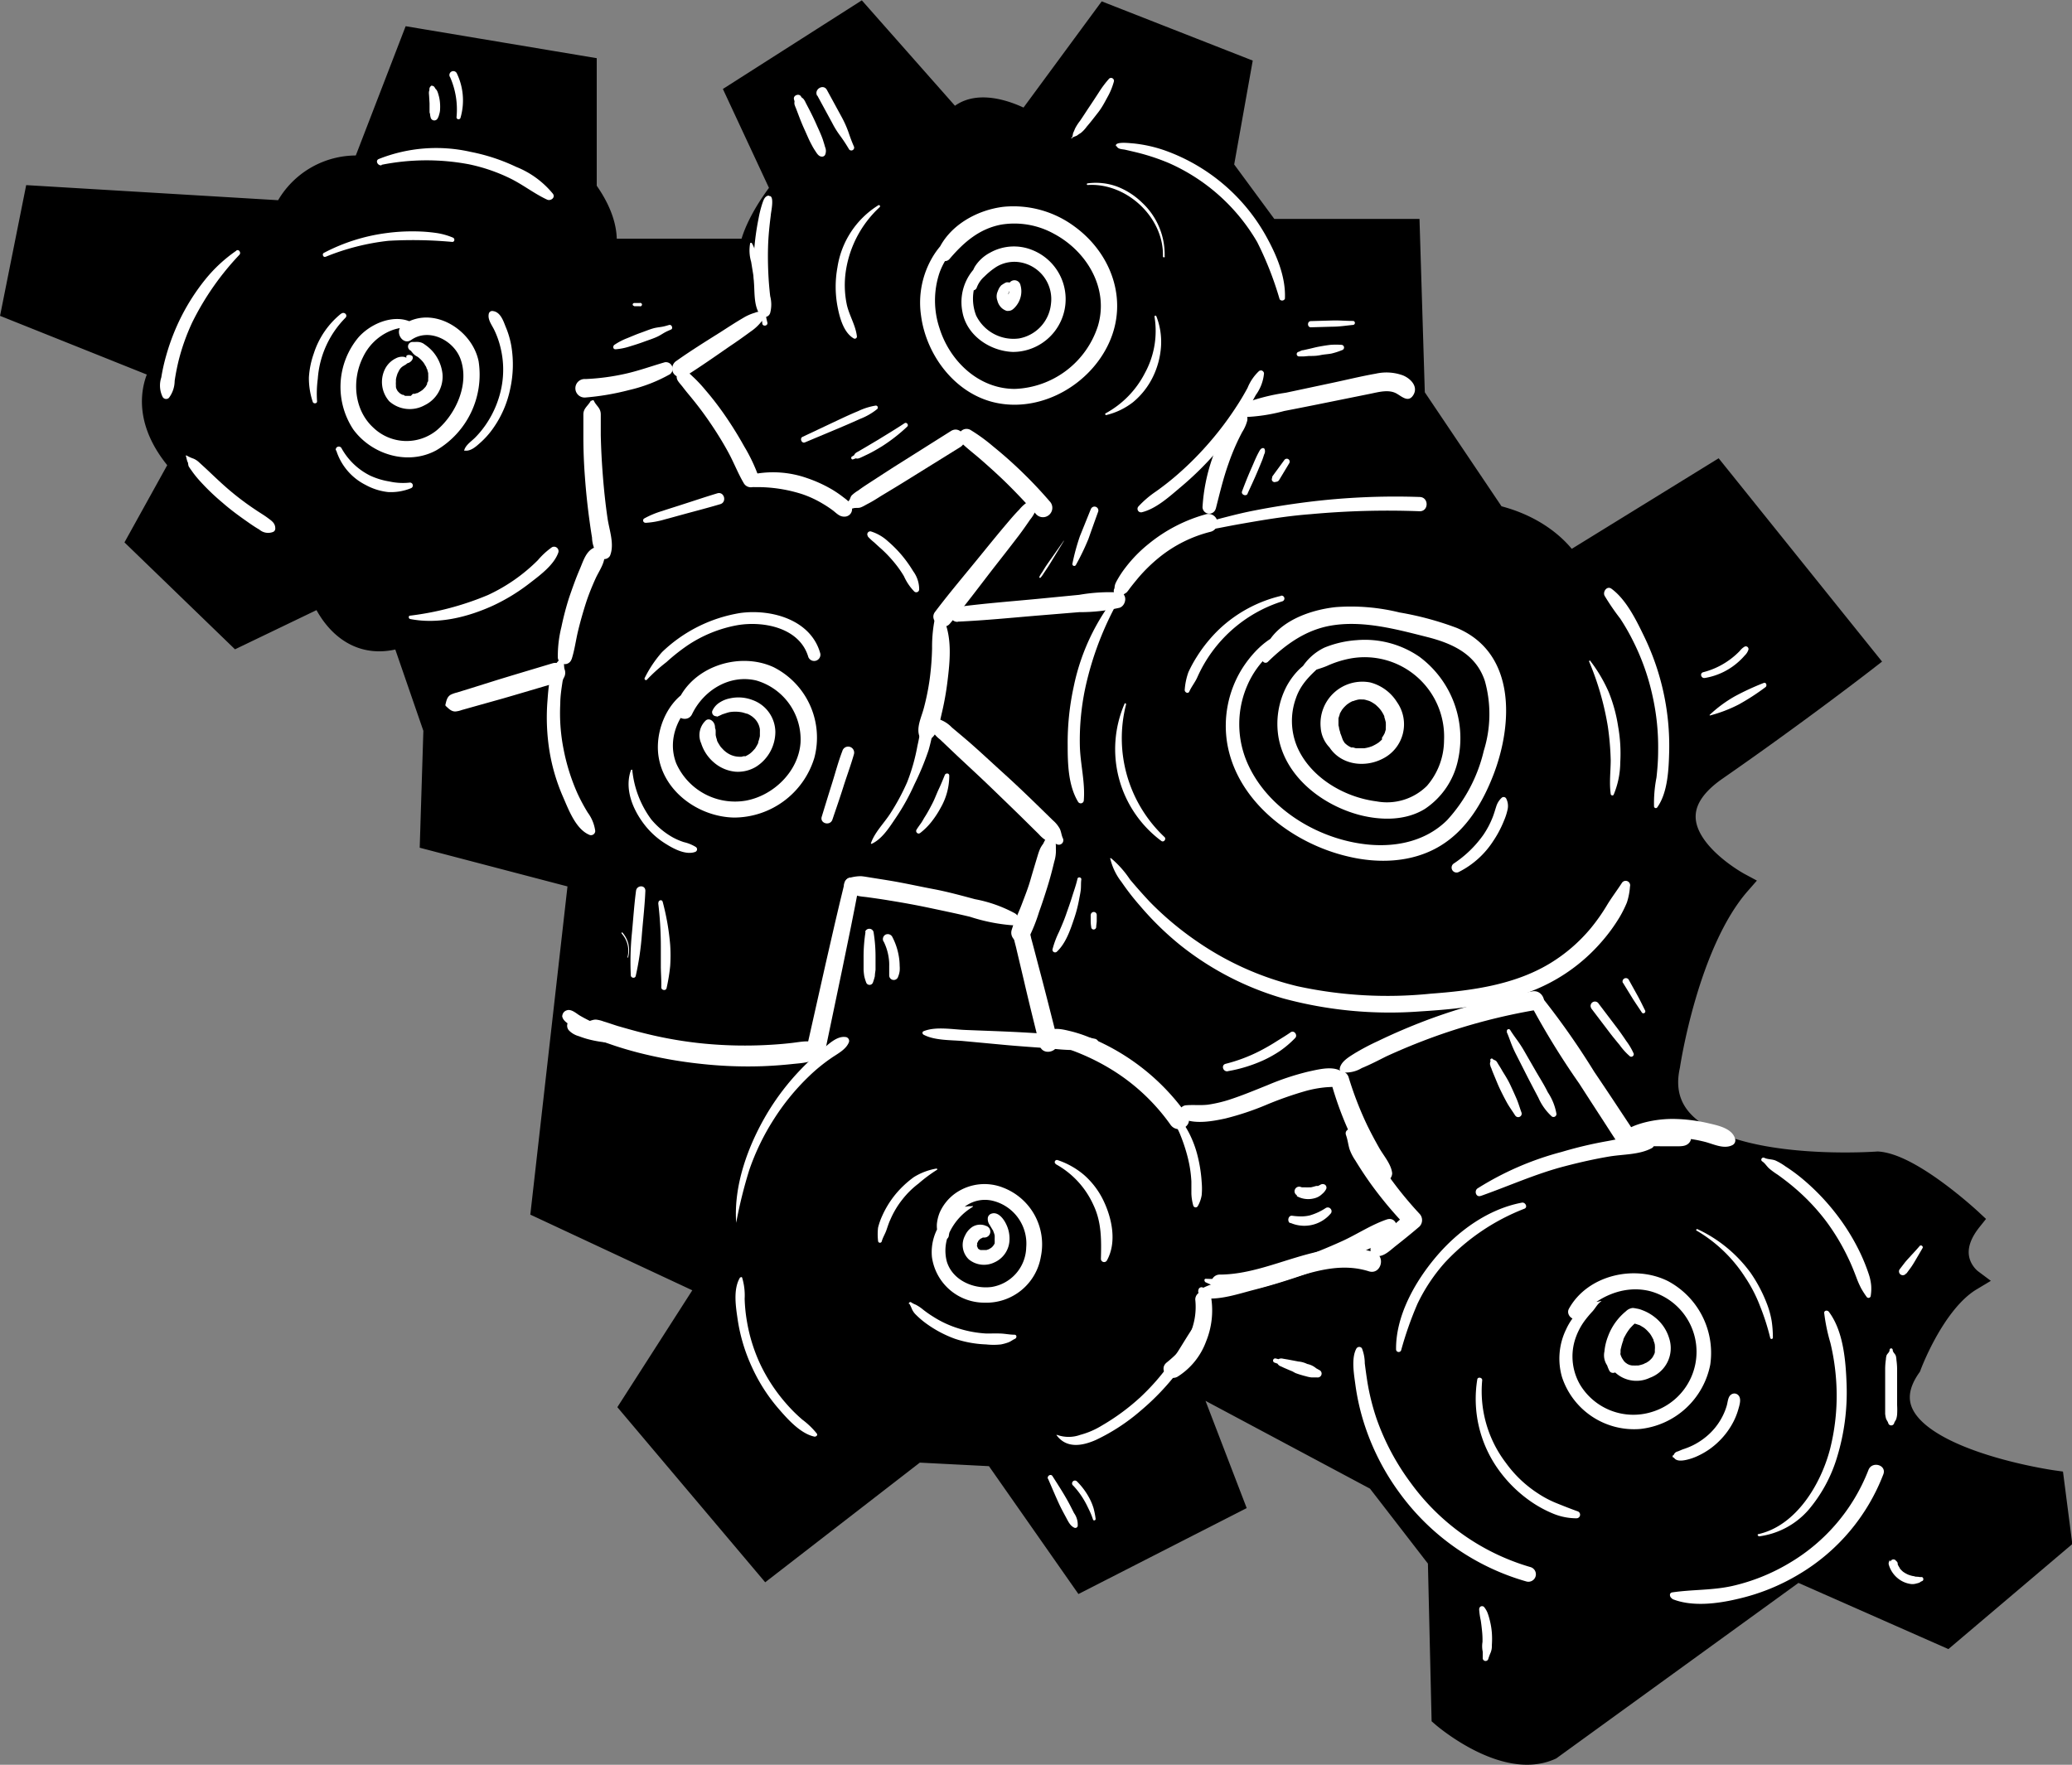 <svg xmlns="http://www.w3.org/2000/svg" viewBox="0 0 277.36 236.28"><rect x="0" y="0" width="277.36" height="236.28" fill="#808080" stroke="none"/><defs><style>.cls-1{stroke:#000;stroke-miterlimit:10;stroke-width:3px;}.cls-2{fill:#fff;}</style></defs><g id="Camada_2" data-name="Camada 2"><g id="Camada_1-2" data-name="Camada 1"><path class="cls-1" d="M84.5,188.28l18.15,21.5,20-15.48,10.54.54,11.65,16.65L165,201.19l-6.47-16.85,25.85,13.8,8.25,10.68.49,20.94s8.25,7.16,14.44,4.37l33-23.92,20,8.83,15.25-12.93-1-7.76s-27.29-3.82-19.14-15.41c0,0,3.14-8.59,8.14-11.59,0,0-4-3,0-8,0,0-7.91-7.36-12.46-7.68,0,0-31.35,2.37-27.95-13,0,0,2.41-16.34,9.41-24.34,0,0-14.18-7.61-3.09-15.31s20.09-14.69,20.09-14.69l-20.09-25L210,75.49s-2.58-4.64-9.93-6.39L189.24,53l-.68-22.19H169.82l-6.2-8.42L166,9.06,148,2,137.46,16.32s-6.69-4-9.72,0L115.09,2,98.68,12.47l6,12.88s-3.49,4.22-4.25,8.11H80.89s1.15-3.11-2.51-8.11V9.06L55.26,5.19,48.64,22.36a10.62,10.62,0,0,0-10.54,6l-33.38-2-3,15,20,8s-4,5.48,2.48,12.74L18.53,72.34,31.75,85.13l11.33-5.45S46,87.91,53.87,85.13l4.31,12.49-.46,14.73,19.88,5.21-5,44.16,22.26,10.4Z"/><path class="cls-2" d="M90.58,49.65c.16.17,0,.64,0,.85a1.06,1.06,0,0,0,.19.53c.18.27.42.52.62.78.45.6.94,1.16,1.41,1.75.91,1.12,1.76,2.29,2.56,3.49s1.52,2.38,2.19,3.62,1.25,2.73,2,4a1.09,1.09,0,0,0,2-.84,22.73,22.73,0,0,0-1.94-4.08q-1.11-2-2.42-3.92t-2.73-3.57a19.8,19.8,0,0,0-1.52-1.65c-.27-.24-.54-.53-.83-.75a1.16,1.16,0,0,0-.39-.22c-.3-.09-.82.14-1.06-.09-.06,0-.13,0-.08.08Z"/><path class="cls-2" d="M89,48.5c-1.76.51-3.49,1.14-5.28,1.54a30.17,30.17,0,0,1-5.35.71,1.24,1.24,0,1,0,0,2.47,34,34,0,0,0,5.85-1,20.43,20.43,0,0,0,5.47-2.12A.9.9,0,0,0,89,48.5Z"/><path class="cls-2" d="M79.09,53.65c-.37.7-1,1-1,1.84s0,2,0,2.94q0,2.73.21,5.46c.13,1.82.32,3.64.56,5.45.12.88.24,1.76.39,2.64a4.25,4.25,0,0,0,1,2.62.9.9,0,0,0,1.4-.18c.64-1.52-.09-3.44-.32-5-.28-1.9-.48-3.8-.63-5.71s-.24-3.65-.28-5.47c0-.91,0-1.83,0-2.74s-.61-1.14-.92-1.84a.16.16,0,0,0-.28,0Z"/><path class="cls-2" d="M101.07,65.22a19.68,19.68,0,0,1,6.28.93,14,14,0,0,1,2.75,1.27,14.54,14.54,0,0,1,1.39.92c.5.38.89.86,1.57.83a1,1,0,0,0,1-1c-.09-.82-.58-1.15-1.2-1.62a15,15,0,0,0-1.46-1A18.09,18.09,0,0,0,108,64a13.68,13.68,0,0,0-7.2-.5.88.88,0,0,0,.23,1.72Z"/><path class="cls-2" d="M114.17,68.07c.35-.13.69,0,1.06-.14s.66-.34,1-.51c.58-.3,1.13-.65,1.68-1,1.19-.72,2.38-1.43,3.56-2.17l7.07-4.39c1.35-.84.1-3-1.25-2.15l-7.17,4.52c-1.17.74-2.33,1.5-3.5,2.26-.58.38-1.17.75-1.72,1.17a4.82,4.82,0,0,0-.88.66c-.21.23-.21.55-.41.74-.41.38,0,1.21.58,1Z"/><path class="cls-2" d="M128.67,59.27c.84.81,1.77,1.51,2.64,2.27s1.74,1.54,2.59,2.34c1.7,1.6,3.28,3.3,4.83,5a1.24,1.24,0,0,0,1.22.32,1.27,1.27,0,0,0,.87-.87,1.25,1.25,0,0,0-.32-1.22,59.12,59.12,0,0,0-4.93-5.08c-.86-.79-1.74-1.54-2.65-2.28a23.25,23.25,0,0,0-3-2.18,1.06,1.06,0,0,0-1.29,1.66Z"/><path class="cls-2" d="M138.12,66.9a4.79,4.79,0,0,0-1.68,1.33c-.61.61-1.17,1.28-1.72,1.93-1.09,1.28-2.15,2.59-3.21,3.89-2.12,2.62-4.32,5.19-6.35,7.88-.88,1.16,1.09,2.69,2,1.56,2.17-2.57,4.17-5.3,6.24-7.95q1.51-1.92,3-3.87c.52-.69,1-1.38,1.5-2.11a4.85,4.85,0,0,0,1-2.06.62.62,0,0,0-.78-.6Z"/><path class="cls-2" d="M125.07,83.19a19,19,0,0,0-.3,3.62,37.71,37.71,0,0,1-.32,4.11,32.07,32.07,0,0,1-.79,3.9c-.32,1.23-1.09,2.69-.52,3.92a.9.9,0,0,0,1.21.32c1.2-.59,1.46-2.53,1.75-3.71a38.63,38.63,0,0,0,.73-4.12c.33-2.65.63-5.71-.45-8.21a.72.72,0,0,0-1.31.17Z"/><path class="cls-2" d="M124.35,96.84A4.08,4.08,0,0,0,125.83,99l2.27,2.16c1.49,1.4,3,2.78,4.46,4.19s2.86,2.76,4.27,4.14l2.24,2.21a4.23,4.23,0,0,0,1.14.93c.41.19.86.22,1.25.4a.6.6,0,0,0,.81-.81c-.18-.39-.21-.84-.4-1.25a4.05,4.05,0,0,0-.93-1.14l-2.13-2.08c-1.5-1.46-3-2.89-4.57-4.31s-3-2.77-4.54-4.11c-.75-.65-1.52-1.29-2.28-1.93a4.24,4.24,0,0,0-2.53-1.29.57.57,0,0,0-.54.71Z"/><path class="cls-2" d="M140.42,111.69a6.06,6.06,0,0,0-.77,1.27,3.73,3.73,0,0,0-.4.63,7.62,7.62,0,0,0-.33.91c-.34,1.13-.68,2.25-1,3.36s-.77,2.22-1.18,3.31-1,2.24-1.33,3.39a1.27,1.27,0,0,0,2.3,1,22.48,22.48,0,0,0,1.38-3.46c.4-1.1.76-2.21,1.11-3.33s.65-2.25.92-3.39a5,5,0,0,0,.22-1.76,7.6,7.6,0,0,0-.16-1.72.43.43,0,0,0-.71-.18Z"/><path class="cls-2" d="M135.91,122.31a18.22,18.22,0,0,0-5.4-1.92c-1.83-.49-3.68-1-5.54-1.35s-3.73-.77-5.6-1.09c-1-.17-2-.32-2.92-.47-.39-.06-.8-.14-1.2-.17a5.64,5.64,0,0,0-1.52.22,1,1,0,0,0-.24,1.83,6,6,0,0,0,1.41.6c.41.09.84.11,1.25.17,1,.14,2,.28,2.93.44,1.81.29,3.62.62,5.41,1s3.59.75,5.37,1.18a24.35,24.35,0,0,0,5.63,1.13.84.84,0,0,0,.42-1.56Z"/><path class="cls-2" d="M113.06,118.19c-1.78,7.24-3.35,14.53-5,21.79-.36,1.58,2.08,2.24,2.41.67,1.51-7.31,3.1-14.61,4.49-21.94.23-1.22-1.58-1.75-1.89-.52Z"/><path class="cls-2" d="M78.08,137.45c.33.34.43.84.8,1.16a2.94,2.94,0,0,0,.81.45c.62.28,1.26.49,1.9.71,1.27.45,2.56.83,3.87,1.17a58.58,58.58,0,0,0,8.31,1.49,57.36,57.36,0,0,0,8.29.32c1.35-.05,2.69-.15,4-.29s2.71-.15,3.79-1.17a1,1,0,0,0-.2-1.5c-1.27-.59-2.24-.32-3.59-.16s-2.53.24-3.81.3a57.22,57.22,0,0,1-8.07-.21,54.51,54.51,0,0,1-7.81-1.35c-1.24-.3-2.46-.65-3.68-1-.64-.2-1.28-.43-1.92-.62a4.06,4.06,0,0,0-1-.24c-.53,0-.84.27-1.41.29a.4.4,0,0,0-.28.67Z"/><path class="cls-2" d="M75.25,135.94c0,.7.82,1.13,1.33,1.48a14.34,14.34,0,0,0,1.36.81A17.69,17.69,0,0,0,81,139.45l.26-1.92-.29,0-.14,0-.58-.1c-.38-.08-.74-.17-1.11-.28s-.72-.23-1.08-.37l-.28-.11-.12-.05a2,2,0,0,0-.87-.18.87.87,0,0,0-.8.53.94.94,0,0,0,.18,1,2.89,2.89,0,0,0,1.31.76c.39.15.78.28,1.18.39a15.22,15.22,0,0,0,2.6.46,1,1,0,0,0,.26-1.92c-.49-.14-1-.3-1.45-.48l-.36-.14c-.1,0-.12-.05,0,0l-.18-.08-.65-.31c-.44-.22-.88-.45-1.3-.7s-1.11-.9-1.71-.68a.83.83,0,0,0-.6.78Z"/><path class="cls-2" d="M59.69,94.54c.38.34.71.72,1.26.72a3.33,3.33,0,0,0,.87-.2l1.92-.54,3.57-1c2.46-.71,4.92-1.45,7.38-2.17a1.32,1.32,0,0,0-.7-2.55c-2.46.74-4.92,1.47-7.37,2.22l-3.54,1.11-1.91.59a4.09,4.09,0,0,0-.83.29c-.5.29-.58.8-.71,1.31a.24.24,0,0,0,.06.23Z"/><path class="cls-2" d="M76.51,88.29c.41-1.24.57-2.59.88-3.86s.63-2.39,1-3.56.83-2.3,1.33-3.41,1.54-2.42,1.1-3.68a.81.81,0,0,0-1-.55c-1.34.35-1.72,1.85-2.22,3s-1,2.56-1.45,3.88a38.7,38.7,0,0,0-1,3.84A16.13,16.13,0,0,0,74.67,88a.94.94,0,0,0,1.84.25Z"/><path class="cls-2" d="M94.74,91.64c-4.55.28-7.17,5.43-6.6,9.54.68,4.84,5.43,8.19,10.12,8.28a11.26,11.26,0,0,0,10.75-8,10.56,10.56,0,0,0-5.47-12.14c-4.84-2.22-11.5.14-13.12,5.43C90,96,92,96.89,92.63,95.64c1.52-3.19,5-5.39,8.61-4.53a8.22,8.22,0,0,1,5.92,8.32c-.27,3.86-3.64,7.11-7.35,7.77a8.61,8.61,0,0,1-9.29-5c-1.5-3.89,1-8,4.46-9.68a.47.47,0,0,0-.24-.87Z"/><path class="cls-2" d="M84.46,103.11c-.9,2.51.24,5.27,1.79,7.28a10.74,10.74,0,0,0,3,2.67c1,.62,2.59,1.45,3.81,1a.37.37,0,0,0,.08-.66,5.33,5.33,0,0,0-1.6-.65,8.56,8.56,0,0,1-1.61-.71,10.35,10.35,0,0,1-2.76-2.34,13.26,13.26,0,0,1-2.53-6.59c0-.09-.14-.07-.17,0Z"/><path class="cls-2" d="M111.43,109.73c.49-1.45,1-2.91,1.46-4.37s1-2.9,1.42-4.38a.8.8,0,0,0-1.55-.43c-.55,1.43-.94,2.93-1.4,4.39s-.91,2.93-1.36,4.4c-.29.92,1.13,1.29,1.43.39Z"/><path class="cls-2" d="M86.43,70A11.19,11.19,0,0,0,89,69.54c.81-.21,1.61-.44,2.42-.66,1.68-.46,3.36-.89,5-1.38.92-.28.53-1.73-.4-1.45-1.66.5-3.31,1.06-5,1.6-.8.26-1.59.5-2.39.77a12.07,12.07,0,0,0-2.4,1,.31.31,0,0,0,.15.57Z"/><path class="cls-2" d="M116.15,71.81a7.57,7.57,0,0,0,.88.82c.3.28.59.55.9.82a16.71,16.71,0,0,1,1.7,1.77A14.19,14.19,0,0,1,121,77.14a7.06,7.06,0,0,0,1.39,2.06.39.39,0,0,0,.65-.27,4.06,4.06,0,0,0-.8-2.45,16.92,16.92,0,0,0-1.56-2.18,16.37,16.37,0,0,0-1.81-1.82,6,6,0,0,0-2.29-1.33.4.4,0,0,0-.38.66Z"/><path class="cls-2" d="M116.63,113c1.42-.62,2.41-2.21,3.25-3.45a29.31,29.31,0,0,0,2.53-4.55,36.2,36.2,0,0,0,1.89-4.56,23.43,23.43,0,0,0,.59-2.61,3.63,3.63,0,0,0,0-2.35.61.61,0,0,0-1-.12,3.75,3.75,0,0,0-.61,2c-.13.83-.28,1.67-.47,2.49a25.85,25.85,0,0,1-1.38,4.88,29.45,29.45,0,0,1-2.27,4.21c-.83,1.29-2.1,2.52-2.59,4,0,0,0,0,.06,0Z"/><path class="cls-2" d="M74.93,88.31c-1.42,1.23-1.52,3.94-1.66,5.71a28.34,28.34,0,0,0,.29,6.57,25.6,25.6,0,0,0,1.82,6.13c.75,1.72,1.72,4.36,3.58,5.08a.57.57,0,0,0,.72-.55,5.33,5.33,0,0,0-1-2.45,25,25,0,0,1-1.37-2.55,27.16,27.16,0,0,1-1.88-6A24.67,24.67,0,0,1,75,94.2c0-1,.16-2,.31-3a6.06,6.06,0,0,0,.11-2.74.27.27,0,0,0-.44-.12Z"/><path class="cls-2" d="M136.08,123.14c-1,1-.26,2.77,0,4l1,4.22c.66,2.86,1.38,5.72,2.08,8.57.38,1.56,2.8.9,2.41-.66-.78-3.06-1.54-6.12-2.35-9.17-.4-1.49-.78-3-1.19-4.49a6,6,0,0,0-.75-2c-.22-.29-.84-.75-1.2-.41Z"/><path class="cls-2" d="M140.18,139a4.42,4.42,0,0,0,2.16,1.19c.78.31,1.57.58,2.35.91a29.61,29.61,0,0,1,4.6,2.41,26.93,26.93,0,0,1,7.41,7.1c1,1.34,3.17.05,2.22-1.29a29.63,29.63,0,0,0-13-10.39,17.75,17.75,0,0,0-2.67-.88c-.81-.19-2-.51-2.75-.07a.76.76,0,0,0-.27,1Z"/><path class="cls-2" d="M158.59,149.89c1.63.61,3.79.22,5.44-.14a37.31,37.31,0,0,0,5.44-1.81,47.07,47.07,0,0,1,5.31-1.87,15.12,15.12,0,0,1,2.75-.5c1-.07,1.77,0,2.52-.74a.69.69,0,0,0,.1-.83c-1.07-1.51-3.37-.88-5-.53a34.94,34.94,0,0,0-5.46,1.81c-1.74.7-3.47,1.42-5.27,2a18,18,0,0,1-2.71.62c-1,.12-1.94,0-2.91.08a1,1,0,0,0-.26,1.95Z"/><path class="cls-2" d="M178.13,144.73a45.87,45.87,0,0,0,2.54,7c.51,1.11,1.06,2.2,1.66,3.26.3.53.61,1.06.93,1.58a3.9,3.9,0,0,0,1.28,1.53,1.22,1.22,0,0,0,1.82-1c-.12-1.23-1.14-2.35-1.74-3.41s-1.1-2-1.59-3a46,46,0,0,1-2.52-6.52,1.24,1.24,0,0,0-2.38.66Z"/><path class="cls-2" d="M160.37,172.81a3.2,3.2,0,0,1,.09.62l.36-.47h-.06A1.08,1.08,0,0,0,160,174a9,9,0,0,1-.74,4.67,9.71,9.71,0,0,1-1.21,2,16.92,16.92,0,0,1-1.91,1.78c-1.07.93.29,2.51,1.46,1.89a9.37,9.37,0,0,0,3.84-4.72,11,11,0,0,0,.69-5.88,1.08,1.08,0,0,0-1-.8H161l.47.36c-.09-.23-.16-.48-.25-.71a.42.42,0,0,0-.8.22Z"/><path class="cls-2" d="M99.09,171c-1,1.59-.59,4-.32,5.83a23.37,23.37,0,0,0,1.91,6.26,23.13,23.13,0,0,0,3.44,5.4c1.24,1.44,3,3.46,4.92,3.86.21,0,.45-.19.31-.4a10.53,10.53,0,0,0-1.95-1.88,20.81,20.81,0,0,1-2.11-2.09,23,23,0,0,1-3.46-5.2A22.25,22.25,0,0,1,100,177a21.57,21.57,0,0,1-.32-3.11,8.21,8.21,0,0,0-.34-2.84.11.11,0,0,0-.2,0Z"/><path class="cls-2" d="M98.54,163.75a62,62,0,0,1,1.76-7.11,31.79,31.79,0,0,1,3.32-6.84,30.84,30.84,0,0,1,4.67-5.7,23.14,23.14,0,0,1,3-2.45c.84-.58,2-1.15,2.36-2.15a.53.53,0,0,0-.51-.66c-1.11-.13-2.21.94-3,1.61-1,.83-1.94,1.69-2.84,2.62a32.76,32.76,0,0,0-4.68,6.12c-2.51,4.26-4.44,9.56-4.07,14.56a0,0,0,1,0,0,0Z"/><path class="cls-2" d="M123.56,138.49c1.49.85,3.79.74,5.47.9l5.79.54c1.92.17,3.85.3,5.79.44a28.46,28.46,0,0,0,6,.12c.74-.1.63-1.22,0-1.4a26.41,26.41,0,0,0-5.54-.61c-2-.13-4-.26-6-.35s-3.86-.15-5.79-.23c-1.72-.06-4-.5-5.63.16a.24.24,0,0,0-.06.43Z"/><path class="cls-2" d="M157,149.12c.09.17,0,.46.08.65a5.66,5.66,0,0,0,.2.58c.19.52.48,1,.69,1.52A23.23,23.23,0,0,1,159,155a16.49,16.49,0,0,1,.48,3.2c0,.54,0,1.07,0,1.61a6.67,6.67,0,0,0,.25,1.59.33.33,0,0,0,.61.08,4.36,4.36,0,0,0,.52-1.48,9.65,9.65,0,0,0,0-1.7,19.27,19.27,0,0,0-.53-3.47,14.22,14.22,0,0,0-1.18-3.17,13.54,13.54,0,0,0-.89-1.46,5,5,0,0,0-.41-.5c-.1-.09-.25-.27-.37-.36s-.4-.1-.53-.24,0,0,0,0Z"/><path class="cls-2" d="M130.08,161.5a4.63,4.63,0,0,0-4,2.06,6.82,6.82,0,0,0-1.33,4.74,7.08,7.08,0,0,0,7.06,6.11,7.39,7.39,0,0,0,7.52-6.16,8.13,8.13,0,0,0-5-9.22,6.77,6.77,0,0,0-6.39.7,6.26,6.26,0,0,0-2.17,2.66,5.55,5.55,0,0,0-.36,1.51,4,4,0,0,0,.26,1.64.69.69,0,0,0,1.35-.18,4.12,4.12,0,0,1,.25-.87,4.72,4.72,0,0,1,.35-1,6,6,0,0,1,1.27-1.72,4.45,4.45,0,0,1,4-1,5.9,5.9,0,0,1,4.48,6.24,5.5,5.5,0,0,1-4.64,5.3c-2.45.32-5.28-.94-6-3.45a5.75,5.75,0,0,1,.44-4,7.91,7.91,0,0,1,3-3.25.09.09,0,0,0,0-.16Z"/><path class="cls-2" d="M125.33,156.46a8.38,8.38,0,0,0-3,1.14,13.36,13.36,0,0,0-2.48,2.33,12.78,12.78,0,0,0-1.75,2.84,9.1,9.1,0,0,0-.56,1.59,7.58,7.58,0,0,0,0,1.78.25.25,0,0,0,.49.07c.14-.52.45-1,.62-1.49s.33-1,.53-1.42a11.8,11.8,0,0,1,1.6-2.69,11.68,11.68,0,0,1,2.18-2.15,19.79,19.79,0,0,1,2.47-1.84c.09-.05,0-.18-.07-.16Z"/><path class="cls-2" d="M121.73,174.55a5.6,5.6,0,0,1,.35.74,2.57,2.57,0,0,0,.42.63,11.57,11.57,0,0,0,1.55,1.33,15.56,15.56,0,0,0,3.79,2A14.77,14.77,0,0,0,132,180,9.06,9.06,0,0,0,134,180a6.72,6.72,0,0,0,1-.28c.31-.12.55-.33.85-.46s.28-.58-.08-.56c-.6,0-1.25-.14-1.86-.16s-1.26,0-1.89,0a15.16,15.16,0,0,1-3.71-.68,13.86,13.86,0,0,1-3.34-1.54,14.55,14.55,0,0,1-1.58-1.12,5.6,5.6,0,0,0-.81-.52,3,3,0,0,1-.59-.3c-.14-.14-.43.05-.29.23Z"/><path class="cls-2" d="M141.41,192.12c1.33,1.86,3.47,1.48,5.31.66a26.33,26.33,0,0,0,6-3.93,32.82,32.82,0,0,0,5-5.26A14.54,14.54,0,0,0,161,177a.32.32,0,0,0-.58-.25c-1.29,1.69-2.26,3.54-3.46,5.29a29.87,29.87,0,0,1-4.28,5,29.34,29.34,0,0,1-5.18,3.82,10.83,10.83,0,0,1-2.9,1.25,4.58,4.58,0,0,1-3.1,0s-.06,0,0,0Z"/><path class="cls-2" d="M179.66,143.57a4.14,4.14,0,0,0,2.63-.57c1.1-.45,2.16-1,3.25-1.55q3.22-1.48,6.57-2.69a79.67,79.67,0,0,1,13.67-3.57c1.61-.28.93-2.75-.68-2.46A80.61,80.61,0,0,0,191,136.58c-2.19.83-4.36,1.75-6.47,2.77a32.09,32.09,0,0,0-3.18,1.67c-.77.49-1.81,1.08-2,2a.45.45,0,0,0,.31.54Z"/><path class="cls-2" d="M205.06,134.81a104.19,104.19,0,0,0,6.34,10.27q1.64,2.55,3.28,5.07c.55.85,1.09,1.7,1.65,2.54a2.32,2.32,0,0,0,2,1.36.77.77,0,0,0,.74-.56c.35-1-.09-1.63-.64-2.45l-1.67-2.52q-1.66-2.52-3.34-5a103.1,103.1,0,0,0-6.86-9.81c-.72-.85-1.9.23-1.46,1.13Z"/><path class="cls-2" d="M217.45,152.13c.26.43.7.39,1.15.4a16.93,16.93,0,0,0,1.88-.11,37.2,37.2,0,0,1,4-.09,18,18,0,0,1,3.71.54c1.16.29,2.6,1.06,3.76.42a.71.71,0,0,0,.32-.79c-.37-1.43-2.3-1.81-3.53-2.1a21.56,21.56,0,0,0-4.38-.58,15.13,15.13,0,0,0-4.24.47c-.52.14-3.2.86-2.62,1.84Z"/><path class="cls-2" d="M218,152.65l.13.26a1,1,0,0,0,.82.48c1.19.05,2.38.08,3.57.08h1.71c.76,0,1.56.07,2-.62a.81.81,0,0,0,0-.87c-.46-.66-1.22-.61-2-.61H222.5c-1.19,0-2.38,0-3.57.08a1,1,0,0,0-.82.48c-.12.24-.25.44-.13.7Z"/><path class="cls-2" d="M161.26,171.61c.36.2.73.33,1.11.51l-.24-.41v.06a1.14,1.14,0,0,0,1.1,1.1c6.8.85,13.22-4.8,20-2.66,1.63.52,2.34-2.06.7-2.56-7.09-2.16-13.65,3-20.68,3a1.13,1.13,0,0,0-1.06.81l0,.1.46-.35a10.61,10.61,0,0,1-1.26,0,.19.19,0,0,0-.09.34Z"/><path class="cls-2" d="M183.76,168c1.17.62,2.19-.49,3.08-1.19,1.07-.84,2.13-1.7,3.17-2.59a1.23,1.23,0,0,0,0-1.72,50.3,50.3,0,0,1-4.37-5.4c-.65-.91-1.26-1.85-1.85-2.8a11.71,11.71,0,0,0-.9-1.42c-.43-.52-.95-.91-1.35-1.47s-1.66-.28-1.36.57c.22.62.28,1.22.46,1.85a6.69,6.69,0,0,0,.78,1.53c.66,1.08,1.35,2.13,2.08,3.15a52.18,52.18,0,0,0,4.78,5.71v-1.72q-1.62,1.47-3.31,2.87a4.63,4.63,0,0,0-1.43,1.46c-.13.29-.15,1,.22,1.17Z"/><path class="cls-2" d="M161.45,173.84c2.09.16,4.41-.63,6.42-1.15q3.25-.84,6.44-1.95c2.08-.71,4.12-1.52,6.14-2.39a28.73,28.73,0,0,0,6.05-2.95c.94-.73.46-2.58-.89-2.12-2.05.7-4,2-5.93,2.88s-4.08,1.75-6.18,2.5-4.11,1.39-6.2,2-4.35.83-6.24,1.76c-.76.37-.32,1.41.39,1.46Z"/><path class="cls-2" d="M181.58,180.53c-.72,1.29-.34,3.42-.15,4.84a30.54,30.54,0,0,0,1.13,5.08,32.25,32.25,0,0,0,4.77,9.41,31.74,31.74,0,0,0,17,11.88,1,1,0,0,0,.53-1.93,30.21,30.21,0,0,1-16-11.25,32.22,32.22,0,0,1-4.58-8.58,30.78,30.78,0,0,1-1.22-4.83c-.14-.87-.26-1.75-.37-2.62a5.43,5.43,0,0,0-.38-2,.43.43,0,0,0-.72,0Z"/><path class="cls-2" d="M223.84,214.08c2.63,1.08,6.06.64,8.75,0a27.9,27.9,0,0,0,8.21-3.3,26.66,26.66,0,0,0,11.31-13.4c.46-1.26-1.54-1.8-2-.56a24.94,24.94,0,0,1-10.58,12.45,26.18,26.18,0,0,1-7.59,3.06c-2.69.61-5.4.47-8.09.87-.48.07-.34.69,0,.83Z"/><path class="cls-2" d="M235.83,155.45c.46.29.61.65,1,1a10.58,10.58,0,0,0,1.15.84c.8.58,1.59,1.18,2.34,1.83a28.14,28.14,0,0,1,4.1,4.35,29.22,29.22,0,0,1,3,5c.45.93.82,1.88,1.18,2.84a12.75,12.75,0,0,0,.54,1.19,11.86,11.86,0,0,0,.72,1.12.3.3,0,0,0,.56-.15,5.94,5.94,0,0,0,.06-1.34,6.68,6.68,0,0,0-.28-1.4,25,25,0,0,0-1.15-2.9,28.72,28.72,0,0,0-3.29-5.34,30.06,30.06,0,0,0-4.38-4.57,22.85,22.85,0,0,0-2.38-1.76,7.94,7.94,0,0,0-1.35-.79c-.5-.19-1-.12-1.49-.36a.28.28,0,0,0-.28.48Z"/><path class="cls-2" d="M252.94,180.74c0,.32-.28.45-.4.72a2,2,0,0,0-.09.54,8.94,8.94,0,0,0-.1,1.27l0,2.43,0,2.42c0,.39,0,.78,0,1.17a3.91,3.91,0,0,0,.1.58c.06.26.26.44.32.69a.41.41,0,0,0,.78,0c.05-.22.23-.38.29-.6a2.74,2.74,0,0,0,.11-.57,10.71,10.71,0,0,0,0-1.27l0-2.42v-2.43a9.22,9.22,0,0,0-.09-1.17,2.7,2.7,0,0,0-.08-.56c-.1-.31-.4-.45-.42-.8a.21.21,0,0,0-.42,0Z"/><path class="cls-2" d="M214.35,174.17c-.51.16-1,.14-1.53.32a4.31,4.31,0,0,0-1.26.85,8.12,8.12,0,0,0-1.92,2.65,8.92,8.92,0,0,0-.55,6.38,10.15,10.15,0,0,0,10.48,6.95,10.73,10.73,0,0,0,9.37-8.63,10.9,10.9,0,0,0-5.67-11.17c-4.49-2.24-10.76-.8-13.25,3.7-.48.87.73,1.91,1.42,1.1,2.28-2.67,5.88-4.33,9.4-3.46a8.41,8.41,0,0,1,.22,16.2,8.33,8.33,0,0,1-9.54-3.65,7.55,7.55,0,0,1-.74-5.86,8.72,8.72,0,0,1,1.33-2.7,14.79,14.79,0,0,1,1.07-1.28c.41-.46.65-1,1.18-1.36,0,0,0-.05,0,0Z"/><path class="cls-2" d="M224.07,195.17h.11l-.14-.08c.28.6,1.13.49,1.68.37a7.3,7.3,0,0,0,1.59-.55,9.9,9.9,0,0,0,2.78-1.93,10.15,10.15,0,0,0,2-2.73,9.21,9.21,0,0,0,.61-1.58c.16-.57.46-1.46-.05-1.91a.72.72,0,0,0-.81-.11c-.54.26-.54,1-.69,1.53a8.08,8.08,0,0,1-.52,1.34,8.6,8.6,0,0,1-1.68,2.33,9.21,9.21,0,0,1-2.34,1.66,9.66,9.66,0,0,1-1.29.52c-.26.09-.49.21-.74.3a.73.73,0,0,0-.57.62l.12-.12-.11,0c-.19,0-.14.33,0,.32Z"/><path class="cls-2" d="M198.22,160.12c3.8-1.34,7.43-3,11.34-4,1.92-.5,3.86-.94,5.81-1.27s4.06-.22,5.76-1.14a.7.7,0,0,0-.17-1.27c-1.78-.6-3.93,0-5.74.33a54.38,54.38,0,0,0-6.18,1.46,40.25,40.25,0,0,0-11.25,4.88c-.49.33-.21,1.25.43,1Z"/><path class="cls-2" d="M198,215.44a9.54,9.54,0,0,0,.21,1.49c.08.48.13,1,.18,1.45a11.72,11.72,0,0,1,.06,1.45,3.55,3.55,0,0,0,.1,1.59l-.07-.26c0,.28,0,.55,0,.83a.38.38,0,0,0,.75.1,7.87,7.87,0,0,1,.3-.81,2.29,2.29,0,0,0,.17-1,11.94,11.94,0,0,0,0-1.69,10,10,0,0,0-.29-1.71q-.1-.41-.24-.81a2.91,2.91,0,0,0-.46-.85.38.38,0,0,0-.7.19Z"/><path class="cls-2" d="M252.92,208.93a1.87,1.87,0,0,0-.07.22l.24-.31h0a.59.59,0,0,0-.26.63,3.66,3.66,0,0,0,1.68,2.17,3.45,3.45,0,0,0,1.39.45,1.94,1.94,0,0,0,.67-.09c.27-.06.54-.13.65-.4l-.24.23.35-.16c.23-.12.14-.56-.14-.52l-.29,0,.23.1c-.15-.16-.43-.13-.56-.15l-.14,0c-.09,0,0,0,0,0A2,2,0,0,0,256,211a4.64,4.64,0,0,1-.53-.16c-.1,0,0,0,0,0l-.14-.06-.25-.13-.21-.13-.13-.09c-.13-.09.08.08,0,0a3.59,3.59,0,0,1-.39-.39l-.05-.06,0-.06a1.5,1.5,0,0,1-.15-.23,1.42,1.42,0,0,1-.12-.25c.05.11,0,0,0,0a.83.83,0,0,1,0-.15.56.56,0,0,0-.4-.39h0l.23.13-.06-.06s0,0,0,0a.41.41,0,0,0-.73.09Z"/><path class="cls-2" d="M255.21,170.49l.61-.83c.19-.27.36-.55.53-.84.34-.58.68-1.15,1-1.71.15-.22-.2-.5-.38-.29-.44.52-.9,1-1.36,1.51-.25.27-.49.53-.71.82l-.63.82a.51.51,0,0,0,.19.7.53.53,0,0,0,.7-.18Z"/><path class="cls-2" d="M170.62,182.44l.52.18-.18-.14a.83.83,0,0,0,.53.47c.19.09.39.19.59.27l.65.28a3.68,3.68,0,0,1,.35.15,3.22,3.22,0,0,0,.37.2,13.11,13.11,0,0,0,1.39.42,3.6,3.6,0,0,0,.74.15c.25,0,.48,0,.74,0a.52.52,0,0,0,.26-1l-.38-.22.22.22a2.65,2.65,0,0,0-1.43-.8,3.33,3.33,0,0,0-1.63-.34h.4l-1.37-.26-.66-.11a.77.77,0,0,0-.66.11l.24,0-.54-.14a.29.29,0,0,0-.15.56Z"/><path class="cls-2" d="M140.3,198c.51,1.17,1,2.35,1.54,3.51.27.57.58,1.13.88,1.69s.57,1.14,1.14,1.36a.33.33,0,0,0,.4-.23,2.65,2.65,0,0,0-.49-1.75c-.29-.57-.57-1.14-.88-1.69-.62-1.11-1.31-2.17-2-3.25-.24-.39-.78,0-.61.36Z"/><path class="cls-2" d="M143.62,198.86A10.93,10.93,0,0,1,145.2,201c.22.38.4.77.59,1.16a9.53,9.53,0,0,1,.52,1.28c.07.22.38.12.35-.1a10.67,10.67,0,0,0-.27-1.39,7.62,7.62,0,0,0-.54-1.32,9.3,9.3,0,0,0-1.69-2.29.38.38,0,0,0-.54.54Z"/><path class="cls-2" d="M172.7,163.71a4.63,4.63,0,0,0,5.47-1.28.49.49,0,0,0,0-.52.62.62,0,0,0-.18-.18.52.52,0,0,0-.51,0,7.91,7.91,0,0,1-2.16,1,5.05,5.05,0,0,1-1.12.13,8.62,8.62,0,0,1-1.24-.09c-.51-.06-.7.75-.26,1Z"/><path class="cls-2" d="M173.6,160.15a3.1,3.1,0,0,0,1.69.39,3.27,3.27,0,0,0,.87-.17,2.18,2.18,0,0,0,.82-.51,2,2,0,0,0,.54-.66.47.47,0,0,0-.17-.59.58.58,0,0,0-.58,0,3.41,3.41,0,0,1-.33.17l-.07,0-.17,0c-.24.07-.49.14-.73.19l-.09,0h-.19a3,3,0,0,1-.42,0l-.19,0c-.12,0,0,0,0,0l-.18,0c.1,0,0,0,0,0l-.12,0-.22-.07a.61.61,0,0,0-.72.36.6.6,0,0,0,.25.76Z"/><path class="cls-2" d="M115.86,124.77a21.32,21.32,0,0,0-.26,3.39c0,.56,0,1.12,0,1.68a8.17,8.17,0,0,0,.09.85,6.09,6.09,0,0,0,.25.83.48.48,0,0,0,.92,0,7.27,7.27,0,0,0,.25-.83c0-.28.06-.57.09-.85,0-.56,0-1.12,0-1.68a20.22,20.22,0,0,0-.27-3.39.59.59,0,0,0-1.13,0Z"/><path class="cls-2" d="M118.29,126.06a7.15,7.15,0,0,1,.68,2.22,6.17,6.17,0,0,1,.06,1.08c0,.2,0,.39,0,.59s0,.42,0,.63a.61.61,0,0,0,1.2.17,2.94,2.94,0,0,0,.2-.76,3.75,3.75,0,0,0,0-.67,7.85,7.85,0,0,0-.13-1.37,8.64,8.64,0,0,0-.88-2.56.69.69,0,0,0-.91-.24.68.68,0,0,0-.24.91Z"/><path class="cls-2" d="M83.22,125a3.42,3.42,0,0,1,.77,3.17c0,.05.07.08.09,0a3.54,3.54,0,0,0-.75-3.3c-.07-.08-.18,0-.11.11Z"/><path class="cls-2" d="M85.14,119.27c-.25,1.87-.37,3.77-.55,5.65a38.19,38.19,0,0,0-.15,5.66c0,.36.57.47.66.09a38.35,38.35,0,0,0,.83-5.64c.16-1.92.38-3.84.46-5.76,0-.83-1.15-.77-1.25,0Z"/><path class="cls-2" d="M88.11,120.9a49.41,49.41,0,0,1,.35,5.7c0,.92,0,1.83,0,2.75s.09,1.89.06,2.85c0,.39.63.5.71.09a24.34,24.34,0,0,0,.48-2.94,21,21,0,0,0,0-2.86,32.77,32.77,0,0,0-1-5.74c-.1-.39-.62-.21-.57.15Z"/><path class="cls-2" d="M123.16,111.54a8.69,8.69,0,0,0,1.55-1.54,12.77,12.77,0,0,0,1.22-1.87,8.62,8.62,0,0,0,1.14-4.28c0-.36-.48-.38-.6-.08-.26.63-.51,1.26-.8,1.87s-.53,1.29-.85,1.91-.63,1.21-1,1.79c-.18.27-.32.57-.51.84s-.43.59-.62.9.18.67.46.46Z"/><path class="cls-2" d="M128.2,83.23c3.64-.16,7.28-.53,10.91-.83l5.35-.44a23.86,23.86,0,0,0,5.41-.59c.89-.3,1.12-1.89,0-2.05a24,24,0,0,0-5.41.32l-5.35.52c-3.63.35-7.29.62-10.91,1.1-1.21.17-1.3,2,0,2Z"/><path class="cls-2" d="M149.6,79.89a1.33,1.33,0,0,0,.63-.11c.05,0,.36-.34.21-.23s.31-.18.36-.22a4.21,4.21,0,0,0,.38-.48c.39-.52.79-1,1.21-1.51a21.48,21.48,0,0,1,2.82-2.74,17.82,17.82,0,0,1,6.87-3.41,1.21,1.21,0,0,0-.64-2.34,20.86,20.86,0,0,0-7.72,4,18.24,18.24,0,0,0-3,3.06,13.57,13.57,0,0,0-1.19,1.79,4.44,4.44,0,0,0-.24.49,2,2,0,0,0-.1.72c0-.27-.08,0-.1.13a1.13,1.13,0,0,0,.23.72.26.26,0,0,0,.24.13Z"/><path class="cls-2" d="M162.75,68.1c.51-2,1-4.07,1.69-6a30.58,30.58,0,0,1,1.14-2.84c.22-.48.46-.95.7-1.41a5.43,5.43,0,0,0,.67-1.5,1.11,1.11,0,0,0-1.84-1.07,4.48,4.48,0,0,0-1,1.57c-.23.47-.45.95-.65,1.43-.44,1-.85,2.06-1.19,3.11a24.2,24.2,0,0,0-1.3,6.51.9.9,0,0,0,1.76.24Z"/><path class="cls-2" d="M166.27,55.85a23.41,23.41,0,0,0,5.62-.82c1.92-.37,3.83-.75,5.75-1.14l5.74-1.16c1.12-.22,2.55-.66,3.63,0,.68.39,1.52,1.19,2.16.19.74-1.16-.36-2.25-1.37-2.66a6.44,6.44,0,0,0-3.64-.23c-1.89.33-3.76.79-5.64,1.19l-6.39,1.36a27.14,27.14,0,0,0-6.3,1.69c-.81.42-.36,1.57.44,1.62Z"/><path class="cls-2" d="M161.09,70.79a11.35,11.35,0,0,0,1.55,0c.63-.11,1.26-.24,1.89-.36,1.1-.21,2.2-.4,3.31-.59,2.52-.43,5.06-.81,7.62-1a112.77,112.77,0,0,1,14.59-.39c1.22,0,1.23-1.87,0-1.91a94.85,94.85,0,0,0-15.07.68c-2.37.3-4.73.67-7.07,1.13-1.25.24-2.49.54-3.73.86-.62.16-1.24.31-1.85.51a10.35,10.35,0,0,0-1.35.71.23.23,0,0,0,.11.42Z"/><path class="cls-2" d="M150.71,78.22a29,29,0,0,0-7,13.8,35.22,35.22,0,0,0-.79,7.79c0,2.47.08,5.38,1.4,7.55a.41.41,0,0,0,.76-.21c.2-2.43-.48-4.9-.53-7.34a33.78,33.78,0,0,1,.7-7.57,42.29,42.29,0,0,1,5.68-13.87c.07-.12-.1-.25-.19-.15Z"/><path class="cls-2" d="M148.62,114.94a8.06,8.06,0,0,0,1.51,3.15,32.75,32.75,0,0,0,2.46,3.17,40.38,40.38,0,0,0,5.5,5.36,39.89,39.89,0,0,0,13.7,7.06,54.48,54.48,0,0,0,18.38,1.73c5.89-.36,12.12-1.08,17.41-3.89a23.7,23.7,0,0,0,6.77-5.38,23.07,23.07,0,0,0,2.43-3.31,15.78,15.78,0,0,0,1-2,8.92,8.92,0,0,0,.41-2.13.6.6,0,0,0-1.1-.46c-.65,1-1.3,1.85-1.91,2.84a25.48,25.48,0,0,1-2.24,3.2,21.83,21.83,0,0,1-5.55,4.76c-4.75,2.84-10.43,3.6-15.86,4a56.73,56.73,0,0,1-17.87-1,40.11,40.11,0,0,1-13.43-6,42,42,0,0,1-6.31-5.29c-.94-1-1.82-2-2.66-3a13.36,13.36,0,0,0-2.54-2.85c-.08,0-.15,0-.14.11Z"/><path class="cls-2" d="M221.86,108.07c1.41-2,1.52-5.15,1.58-7.51a33.61,33.61,0,0,0-3.32-15.28c-1.06-2.2-2.42-5-4.4-6.45-.6-.45-1.2.38-.93.93a31.44,31.44,0,0,0,2.1,3.07,28.45,28.45,0,0,1,1.76,3.08,30.86,30.86,0,0,1,2.55,7.22,31.47,31.47,0,0,1,.76,7.43c0,1.18-.09,2.36-.22,3.53a17.93,17.93,0,0,0-.33,3.86.24.24,0,0,0,.45.12Z"/><path class="cls-2" d="M144.23,117.66c-.18.82-.48,1.63-.73,2.44s-.53,1.57-.8,2.35-.6,1.54-.93,2.3a12.32,12.32,0,0,0-.88,2.35.35.35,0,0,0,.57.33c1.24-1.15,1.84-3,2.37-4.58a18,18,0,0,0,.63-2.48c.08-.43.18-.87.22-1.3s0-.89.07-1.34c0-.3-.46-.36-.52-.07Z"/><path class="cls-2" d="M146,122.5v.81a5.54,5.54,0,0,0,.07.81.33.33,0,0,0,.33.33.35.35,0,0,0,.34-.33c0-.27.07-.54.07-.81v-.81a.4.4,0,0,0-.4-.4.41.41,0,0,0-.4.4Z"/><path class="cls-2" d="M173.84,84.67c-3.16-.66-6.17,2.57-7.66,5a14.5,14.5,0,0,0-1.91,9.82c1.3,7.84,8.79,13.45,16.13,15.17,4.12,1,8.68.84,12.38-1.4,3.53-2.13,5.71-5.82,7.15-9.57,2.61-6.8,3-16.27-4.9-19.61A41.48,41.48,0,0,0,187.34,82a27.21,27.21,0,0,0-8.48-.72c-4,.41-9.2,2.41-9.88,6.93a.44.44,0,0,0,.72.42c2.43-2.38,5.14-4.33,8.58-4.89,4.24-.69,8.64.51,12.73,1.54,3.44.87,6.58,2.31,7.76,5.91a16.46,16.46,0,0,1-.15,9.33,20.7,20.7,0,0,1-4.92,9.3c-2.77,2.74-6.61,3.6-10.4,3.27-6.72-.6-13.75-4.78-16.42-11.16A13,13,0,0,1,167,91.69a12,12,0,0,1,2.85-4c1.23-1.12,2.75-1.75,4-2.78a.14.14,0,0,0-.06-.23Z"/><path class="cls-2" d="M177.36,88.06c-2.23-.12-4.13,2-5.1,3.76a10.87,10.87,0,0,0-1.1,7c1,5.28,5.91,9,10.85,10.3,2.86.73,6.11.78,8.7-.8a10.45,10.45,0,0,0,4.47-6.61A13.57,13.57,0,0,0,190,87.93a12.87,12.87,0,0,0-8.41-2.22,13.86,13.86,0,0,0-4.31,1,7.32,7.32,0,0,0-3.14,2.9c-.26.4.24.8.61.61.94-.47,1.94-.66,2.9-1.07a13.6,13.6,0,0,1,3.19-1,10.64,10.64,0,0,1,12.46,11,9.37,9.37,0,0,1-2.29,6.07,7.6,7.6,0,0,1-6.76,2.07c-4.33-.55-8.85-3.2-10.62-7.32a8.94,8.94,0,0,1-.16-6.48c.78-2.28,2.43-3.49,4.09-5.07a.23.23,0,0,0-.16-.39Z"/><path class="cls-2" d="M195.31,116.73a11.77,11.77,0,0,0,4.57-4.12,14.43,14.43,0,0,0,1.44-2.72,8,8,0,0,0,.47-1.43,2.19,2.19,0,0,0-.17-1.55.39.39,0,0,0-.62-.08,2.62,2.62,0,0,0-.71,1.14c-.15.46-.28.92-.45,1.37a12,12,0,0,1-1.27,2.43,15,15,0,0,1-3.93,3.82.66.66,0,0,0,.67,1.14Z"/><path class="cls-2" d="M171.48,79.78a18.13,18.13,0,0,0-8.26,4.45,19.42,19.42,0,0,0-3,3.68A17.16,17.16,0,0,0,159.08,90a8.8,8.8,0,0,0-.49,2.33c-.06.34.44.63.61.26.3-.67.77-1.23,1.07-1.9a18.56,18.56,0,0,1,11.41-10.19.39.39,0,0,0-.2-.75Z"/><path class="cls-2" d="M167,66.08c.46-1,.93-2,1.35-3,.21-.5.42-1,.62-1.5.09-.24.17-.49.25-.74a.84.84,0,0,0,.05-.74A.24.24,0,0,0,169,60c-.26.06-.38.32-.5.54s-.24.46-.35.7c-.23.49-.43,1-.65,1.48-.44,1-.84,2-1.24,3.07-.16.43.55.73.75.31Z"/><path class="cls-2" d="M170.89,64.5l.09-.1-.27.11h.08a.51.51,0,0,0,.44-.25L172.59,62a.4.4,0,0,0-.14-.53.4.4,0,0,0-.54.14l-1.56,2.13a.52.52,0,0,0,0,.51l0,0v-.38l-.06.13a.36.36,0,0,0,.09.46.37.37,0,0,0,.48,0Z"/><path class="cls-2" d="M228.87,95.8a18.59,18.59,0,0,0,3.88-1.48A30.5,30.5,0,0,0,236.33,92c.25-.18.1-.7-.24-.56a34.74,34.74,0,0,0-3.87,1.79,17.48,17.48,0,0,0-3.37,2.49s0,0,0,0Z"/><path class="cls-2" d="M228.23,90.77a8.94,8.94,0,0,0,4.7-2.36,7.41,7.41,0,0,0,.61-.64,1.83,1.83,0,0,0,.51-.8.36.36,0,0,0-.52-.39,2.23,2.23,0,0,0-.63.56c-.18.19-.37.37-.57.55a10.49,10.49,0,0,1-1.32,1A10.29,10.29,0,0,1,228,90c-.51.13-.29.86.21.77Z"/><path class="cls-2" d="M212.7,88.52a38.14,38.14,0,0,1,2.53,8.77,37.42,37.42,0,0,1,.38,4.49c0,1.48-.21,3,0,4.51,0,.19.29.31.4.1a11.44,11.44,0,0,0,.88-4.31,20.67,20.67,0,0,0-.29-4.84,20.28,20.28,0,0,0-1.26-4.59,20,20,0,0,0-2.49-4.2.07.07,0,0,0-.11.07Z"/><path class="cls-2" d="M150.54,94.21a15.31,15.31,0,0,0,4.93,18.39c.32.22.69-.27.41-.53a18.18,18.18,0,0,1-5.14-17.77c0-.12-.15-.2-.2-.09Z"/><path class="cls-2" d="M164.34,143.42a19.58,19.58,0,0,0,4.88-1.51,16.28,16.28,0,0,0,2.15-1.22,13.59,13.59,0,0,0,2-1.71c.38-.38-.13-1.1-.6-.77-.65.46-1.34.86-2,1.28s-1.41.85-2.15,1.23a21.5,21.5,0,0,1-4.55,1.71c-.65.16-.36,1.1.28,1Z"/><path class="cls-2" d="M213,135l2.52,3.32c.42.55.86,1.08,1.3,1.61a8.37,8.37,0,0,0,1.39,1.52.34.34,0,0,0,.48-.38,8.52,8.52,0,0,0-1-1.7c-.38-.57-.77-1.13-1.18-1.68L214,134.38a.58.58,0,1,0-1,.59Z"/><path class="cls-2" d="M217.25,131.58l1.23,2c.41.67.87,1.31,1.31,2a.26.26,0,0,0,.44-.26c-.35-.7-.69-1.42-1.07-2.1L218,131.13a.45.45,0,0,0-.77.45Z"/><path class="cls-2" d="M201.68,138.15c.26.56.46,1.19.69,1.76a14.61,14.61,0,0,0,.61,1.33l1.46,2.88c.49.95,1,1.92,1.49,2.85a7.42,7.42,0,0,0,1.81,2.52.4.4,0,0,0,.61-.35,7.5,7.5,0,0,0-1.16-2.9c-.49-1-1.05-1.87-1.59-2.8L204,140.66c-.26-.45-.54-.88-.84-1.3s-.73-1-1-1.45a.24.24,0,0,0-.42.24Z"/><path class="cls-2" d="M199.54,142a1.5,1.5,0,0,0-.09.42.58.58,0,0,0,.06.26c0,.14.1.27.14.4.11.32.24.63.37.94.26.61.5,1.24.79,1.84s.59,1.19.91,1.77.72,1.11,1.07,1.67,1.07.16.87-.37-.4-1.24-.66-1.84-.57-1.29-.87-1.92-.64-1.16-1-1.74c-.16-.29-.33-.57-.51-.85s-.16-.29-.26-.42a.47.47,0,0,0-.19-.18,2.16,2.16,0,0,1-.34-.17c-.12-.21-.42,0-.33.19Z"/><path class="cls-2" d="M187.56,180.78a47.13,47.13,0,0,1,2.18-6.21,23.61,23.61,0,0,1,3.63-5.48,28.71,28.71,0,0,1,10.69-7.26c.49-.2.12-.9-.34-.81-4.52.85-8.59,3.81-11.52,7.29-2.81,3.33-5.38,7.89-5.32,12.38a.35.35,0,0,0,.68.09Z"/><path class="cls-2" d="M235.45,205.7a10.6,10.6,0,0,0,6.64-3.55,19.59,19.59,0,0,0,3.83-7.08,29.73,29.73,0,0,0,1.27-9.65c-.11-3.16-.41-7.18-2.38-9.79-.18-.24-.65-.2-.62.17a24.34,24.34,0,0,0,.83,4,30,30,0,0,1,.76,4.91,29.18,29.18,0,0,1-.81,9.31c-1.22,4.67-4.51,10.24-9.59,11.38-.17,0-.09.29.07.26Z"/><path class="cls-2" d="M227.14,164.78A19.31,19.31,0,0,1,233.6,171a19,19,0,0,1,2,3.87,30.88,30.88,0,0,1,1.37,4.28.18.18,0,0,0,.35-.05,15.07,15.07,0,0,0-.16-2.22,11.92,11.92,0,0,0-.62-2.27,19.48,19.48,0,0,0-2.2-4.19,18.4,18.4,0,0,0-7.11-5.85c-.13-.06-.25.13-.12.21Z"/><path class="cls-2" d="M197.75,184.69a16.24,16.24,0,0,0,2.82,12.05,17.79,17.79,0,0,0,4.51,4.4,15.84,15.84,0,0,0,2.81,1.51,8.2,8.2,0,0,0,3.15.63.48.48,0,0,0,.13-.94c-.93-.33-1.88-.71-2.8-1.08a13.74,13.74,0,0,1-2.46-1.29,16,16,0,0,1-4.33-4.11,15.82,15.82,0,0,1-3.17-11.08c0-.37-.61-.46-.66-.09Z"/><path class="cls-2" d="M217.39,175.82c-.19.26-.42.45-.61.71a9.5,9.5,0,0,0-.62.8,9.22,9.22,0,0,0-.82,1.81,4.83,4.83,0,0,0,.19,3.8,4.18,4.18,0,0,0,5.34,1.52,4.22,4.22,0,0,0,2.57-5.27,5.62,5.62,0,0,0-1.94-2.84,6,6,0,0,0-1.67-.94,3.21,3.21,0,0,0-.75-.21,4.17,4.17,0,0,0-.51-.08,1.5,1.5,0,0,0-.91.43,7.86,7.86,0,0,0-2.42,3.4,7.42,7.42,0,0,0-.47,2,2.4,2.4,0,0,0,.71,2.26l-.37-.48a4.89,4.89,0,0,0,.3.75c.29.63,1.25.28,1.25-.34l0-.62-.24.57a1.62,1.62,0,0,0,.34-.58,2.08,2.08,0,0,0,.05-.36c0-.17,0,.14,0,0,.06-.35.07-.71.12-1.06,0,.16,0,0,0-.07l0-.21c0-.14.05-.28.08-.41a7.3,7.3,0,0,1,.27-.91s.08-.2,0-.11l.05-.11a2.74,2.74,0,0,1,.21-.42,6.45,6.45,0,0,1,.47-.76s.13-.17.07-.1l.08-.1c.1-.12.21-.23.32-.35a8.17,8.17,0,0,1,.69-.63l-.73.3h.11l.24,0a3.5,3.5,0,0,1,.46.14s.24.09.08,0l.26.13.46.28s.19.15.07.05l.22.19c.12.11.23.23.34.35l.13.15c.2.23-.09-.15.08.1s.21.33.3.5l.09.17c.14.26,0-.16.05.11s.1.3.14.46a1.55,1.55,0,0,1,.05.23s0,.24,0,.06a2.72,2.72,0,0,1,0,.57s0,.29,0,.15,0,.17,0,.15c0,.15-.08.28-.13.42.08-.21-.07.13-.11.19l-.13.2c-.12.2.13-.13,0,0a3.5,3.5,0,0,1-.27.28l-.17.15c.14-.12,0,0,0,0l-.36.23c-.06,0-.44.2-.24.12a5.26,5.26,0,0,1-.8.23s-.23,0,0,0l-.23,0a3.69,3.69,0,0,1-.47,0h-.15c.24,0,0,0,0,0a2.22,2.22,0,0,1-.37-.09l-.14-.06c.22.09,0,0,0,0l-.13-.07s-.29-.21-.12-.07a3.45,3.45,0,0,1-.28-.26s-.16-.2-.08-.09-.1-.17-.09-.15a2.4,2.4,0,0,1-.39-.95,4.27,4.27,0,0,1,0-1.14,7,7,0,0,1,.28-1.22c.14-.45.34-.87.46-1.32a5.66,5.66,0,0,1,.2-.58c.11-.24.15-.48.27-.71a.35.35,0,0,0-.61-.36Z"/><path class="cls-2" d="M131.84,164.07a2,2,0,0,0-1.66.18,2.76,2.76,0,0,0-1,1.18,2.67,2.67,0,0,0,.51,3.19,3.21,3.21,0,0,0,3.44.39,3.4,3.4,0,0,0,2-2.94,4.35,4.35,0,0,0-.44-2.16c-.32-.69-1.05-1.69-1.93-1.43a.72.72,0,0,0-.52.51,1.37,1.37,0,0,0,.23,1l.37.62s.17.25.15.3-.07-.18,0,0l.07.18.09.32a.59.59,0,0,0,0,.13.51.51,0,0,1,0,.13c0-.15,0-.18,0-.1s0,.21,0,.32a.92.92,0,0,0,0,.16v.07c0,.08,0,.08,0,0V166s0,.08,0,.12a.75.75,0,0,1,0,.16c0,.05,0,.1,0,.16l0,.09,0-.09c0,.06-.11.22-.14.28a.45.45,0,0,0-.1.14l.06-.07-.2.2-.1.09.09-.07-.09.06c-.08.06-.16.1-.24.15l-.1.05c-.18.09.22-.08,0,0l-.27.09-.1,0s-.28,0-.09,0-.09,0-.14,0h-.28c-.2,0,.25.05.05,0l-.1,0-.16,0c-.09,0-.15-.12,0,0-.07-.05-.17-.08-.24-.12l0,0c.13.09,0,0,0,0l-.09-.1c-.09-.09,0-.1,0,.05,0,0,0-.06,0-.08l-.05-.09,0,.09c0-.07,0-.15-.07-.23s0-.07,0-.1c.07.24,0,.17,0,.08v-.25c0-.09.06-.14,0,.08l0-.15c0-.09.07-.2.09-.29,0,.18-.08.15,0,.06s0-.11.08-.16l.06-.08c.13-.21-.1.1,0,0l.17-.17c.08-.08.14-.06,0,0l.12-.08s.23-.09.24-.13-.2.06-.05,0a.66.66,0,0,0,.15,0s-.21,0-.07,0h.19a.79.79,0,0,0,.79-.69.8.8,0,0,0-.57-.87Z"/><path class="cls-2" d="M141.37,155.89a11.73,11.73,0,0,1,5,5.45c1.11,2.33,1.06,4.72,1,7.23a.43.43,0,0,0,.79.21c1.39-2.47.68-5.72-.49-8.12a10.81,10.81,0,0,0-2.55-3.34,10.65,10.65,0,0,0-3.55-2,.29.29,0,0,0-.23.53Z"/><path class="cls-2" d="M95.86,96a6.92,6.92,0,0,0,.83-.36c.33-.1.66-.23,1-.3a4.81,4.81,0,0,1,1.73.05l.43.13s.28.1.11,0l.24.12a2.88,2.88,0,0,1,.38.22s.24.17.1.06l.26.23a2.49,2.49,0,0,1,.78,1.5c0,.16,0-.22,0,.06a2.45,2.45,0,0,1,0,.27c0,.16,0,.31,0,.46s0-.17,0,.11l-.06.27a4.48,4.48,0,0,1-.16.52c-.09.28.08-.14,0,.12l-.12.24a3.26,3.26,0,0,1-.24.4c0,.07-.1.15-.16.22.12-.14-.07.09-.08.09a3.59,3.59,0,0,1-.39.39s-.24.19-.09.08l-.15.1c-.15.1-.31.18-.47.27s.17,0-.1,0l-.17,0-.27.07-.18,0c.11,0,.1,0,0,0a3,3,0,0,1-1.77-.54l-.2-.14c.16.12-.14-.13-.17-.15s-.28-.29-.42-.44.11.17-.07-.09a4,4,0,0,1-.22-.34,3.35,3.35,0,0,1-.28-.53c.09.22,0-.08,0-.1l-.09-.29-.06-.29c0-.13,0-.13,0,0,0-.07,0-.13,0-.2l0-.29c0,.14,0,.13,0,0s0-.28-.08-.42,0,.18,0-.12a3.26,3.26,0,0,0-.05-.33c-.09-.23-.12-.28-.07-.17-.17-.39-.67-.76-1.1-.44a2.69,2.69,0,0,0-.64,3.08,5.56,5.56,0,0,0,1.7,2.56,5.13,5.13,0,0,0,2.88,1.24,4.7,4.7,0,0,0,2.78-.67,5.55,5.55,0,0,0,2.57-4.67,4.6,4.6,0,0,0-3.07-4.26,5.25,5.25,0,0,0-3-.22,3.85,3.85,0,0,0-1.38.55,2.53,2.53,0,0,0-1,1.16.55.55,0,0,0,.67.67Z"/><path class="cls-2" d="M86.6,91a22.43,22.43,0,0,1,2.61-2.35,25.6,25.6,0,0,1,2.9-2.29,17.65,17.65,0,0,1,6.51-2.64c3.54-.63,8.43.31,9.58,4.24a.84.84,0,0,0,1.61-.45c-1.23-4.53-6.53-6-10.7-5.44a19.61,19.61,0,0,0-10.49,5.24,15.87,15.87,0,0,0-2.32,3.46c-.1.18.15.4.3.23Z"/><path class="cls-2" d="M179.64,92.81A3.19,3.19,0,0,0,178,93.87a4.68,4.68,0,0,0-.79,1.83,5.91,5.91,0,0,0,.57,4.06c1.47,2.62,4.8,3.13,7.33,1.81A5.15,5.15,0,0,0,187,94a6,6,0,0,0-3.58-2.63,5.6,5.6,0,0,0-6.63,6.05,4.25,4.25,0,0,0,1.15,2.62,6.6,6.6,0,0,0,1,.81,4.49,4.49,0,0,0,.59.19c.21.07.42.19.63.27.64.23.9-.67.43-1-.09-.07-.2-.22-.3-.25s.05.14,0,0,0-.1-.05-.14a8.6,8.6,0,0,0-.45-.78c-.14-.3-.22-.63-.36-.94,0,0-.08-.18,0-.08l-.05-.14a4.12,4.12,0,0,1-.13-.47c0-.14-.06-.28-.08-.42,0,.2,0-.17,0-.22s0-.28,0-.43,0-.1,0,0,0-.16,0-.24.09-.31.14-.47c0,0,.07-.18,0-.08l.06-.13a2.71,2.71,0,0,1,.21-.37c0-.06.26-.36.17-.26a4.86,4.86,0,0,1,.6-.6l0,0,.15-.1a2.91,2.91,0,0,1,.42-.25l.13-.07.09,0a3.53,3.53,0,0,1,.46-.15,1.75,1.75,0,0,1,.69-.07c.06,0,.41,0,.21,0a1.8,1.8,0,0,1,.39.08l.38.11s.2.08,0,0l.2.09a5.22,5.22,0,0,1,.68.43c-.11-.09.18.16.21.2a3.34,3.34,0,0,1,.32.33,3.23,3.23,0,0,1,.37.52,3.9,3.9,0,0,1,.19.35.77.77,0,0,1,.07.16l0,.1c.07.19.17.6.19.68a6.06,6.06,0,0,1,0,.76c0,.23,0,.1,0,0a1.7,1.7,0,0,1,0,.22,3.07,3.07,0,0,1-.11.36s0,.1-.05.15.08-.16,0,0-.13.24-.2.36l-.15.22L185,99a3.07,3.07,0,0,1-.26.25l-.16.14c-.13.11.12-.08,0,0a4.94,4.94,0,0,1-.67.4l-.28.14c.15-.06-.23.07-.28.09a5.62,5.62,0,0,1-.71.16c-.13,0,0,0,0,0l-.2,0c-.14,0-.28,0-.42,0l-.36,0c-.17,0,.15,0,0,0l-.16,0-.39-.11-.15,0c-.17-.06.21.1-.08,0a2.72,2.72,0,0,1-1.07-.82s-.08-.1-.15-.21a3.38,3.38,0,0,1-.24-.41,2.88,2.88,0,0,1-.24-.63,3.94,3.94,0,0,1-.17-1.57,5.08,5.08,0,0,1,.35-1.42,8.69,8.69,0,0,1,.72-1.58.34.34,0,0,0-.38-.5Z"/><path class="cls-2" d="M102.89,26.18c-.54.09-.69.62-.85,1.08a15,15,0,0,0-.5,2,34.77,34.77,0,0,0-.6,4.42,30.5,30.5,0,0,0,0,4.38c.08,1.32,0,3.12.88,4.17a.77.77,0,0,0,1.28-.34,4.43,4.43,0,0,0,0-2.23c-.08-.67-.14-1.35-.19-2-.1-1.5-.14-3-.1-4.52s.19-2.91.37-4.35c0-.3.56-2.66-.23-2.54Z"/><path class="cls-2" d="M100.41,32.61a5.33,5.33,0,0,0,.14,2.44l.44,2.71c.3,1.84.88,3.64,1.05,5.51,0,.5.8.39.68-.09-.46-1.79-.53-3.64-.86-5.44-.16-.9-.32-1.8-.49-2.7a5.75,5.75,0,0,0-.71-2.46.14.14,0,0,0-.25,0Z"/><path class="cls-2" d="M102.21,41.79a1.73,1.73,0,0,0-1.15.08,6.52,6.52,0,0,0-1.6.71c-1,.58-2,1.24-3,1.88-2,1.26-4,2.5-5.9,3.85a1.23,1.23,0,0,0-.43,1.63,1.21,1.21,0,0,0,1.63.42c2-1.26,4-2.66,5.93-4,1-.66,1.91-1.32,2.84-2a6.29,6.29,0,0,0,1.36-1.26,1.74,1.74,0,0,0,.53-1,.24.24,0,0,0-.17-.23Z"/><path class="cls-2" d="M56.76,44.67c-2.09-3.26-6.55-2-8.77.49a10.34,10.34,0,0,0-.69,12.35c2.49,3.39,7.34,4.84,11.12,2.77a11.74,11.74,0,0,0,5.65-11.89c-.85-4.29-6.21-7.62-10.17-4.88-1.2.83,0,2.82,1.15,2,2.38-1.66,5.72.06,6.61,2.6,1.18,3.34-.62,7.32-3.21,9.51A6.41,6.41,0,0,1,50,57.28c-2.62-2.37-2.94-6.42-1.4-9.48a7.15,7.15,0,0,1,3.45-3.41c1.45-.66,3.37-.89,4.51.43.09.11.27,0,.2-.15Z"/><path class="cls-2" d="M54.61,47.8s0,.08,0,.06l.06,0c0,.06.1-.07,0,0s-.09,0-.12,0l-.24,0c-.09,0,0,0,0,0a1.11,1.11,0,0,1-.16-.07,1.77,1.77,0,0,0-1.15.18,3.18,3.18,0,0,0-1.47,1.45,3.9,3.9,0,0,0,.58,4.31,4.12,4.12,0,0,0,4.74.52,4.25,4.25,0,0,0,2.38-4.22,5.52,5.52,0,0,0-1.25-2.91,5.7,5.7,0,0,0-1.13-1,1.55,1.55,0,0,0-.94-.34,1.35,1.35,0,0,0-.28,0s-.16,0-.06,0c-.11,0-.23,0-.35,0a.61.61,0,0,0-.31,1.13,1.34,1.34,0,0,1,.23.16c-.13-.13-.09,0,0,.06a1.83,1.83,0,0,0,.71.61l.23.16c-.12-.09.05.06.09.09a4.26,4.26,0,0,1,.42.43l.09.11s-.07-.1,0,0l.18.27c0,.08.1.16.14.24l.06.13s.09.18.05.09,0,.14.07.18,0,.18.08.27l.06.26a.68.68,0,0,1,0,.14c0-.14,0,0,0,.06a4.87,4.87,0,0,1,0,.54c0,.12,0,0,0,0a.78.78,0,0,0,0,.14c0,.11,0,.21-.08.31s-.05.16-.08.24c.06-.16,0,0,0,.06l-.15.25c0,.05-.18.23-.07.1a3.61,3.61,0,0,1-.33.35s-.19.16-.06.06l-.24.16a4.31,4.31,0,0,1-.47.26c-.16.08.1,0-.07,0l-.27.09-.24,0L55,53h-.48s-.26,0-.15,0l-.15,0L54,52.86l-.12,0c.08,0,.1,0,0,0l-.25-.13s-.21-.16-.13-.09-.08-.08-.1-.1l-.17-.18c.11.11,0,0,0,0l-.11-.19L53,51.9c.08.19,0,0,0-.11a1.6,1.6,0,0,1,0-.21c0-.09,0-.21,0,0a2.43,2.43,0,0,1,0-.47,1.62,1.62,0,0,1,0-.22c0-.07,0-.27,0-.09a3.43,3.43,0,0,1,.11-.46,1.72,1.72,0,0,1,.07-.21c0-.09,0,0,0,0s0-.11.07-.17a1.11,1.11,0,0,1,.07-.16s-.06.11,0,0,.08-.17.13-.25a1.51,1.51,0,0,1,.51-.53l.37-.22s.23-.18.12-.12a2.33,2.33,0,0,1,.28-.11c.27-.12.61-.46.51-.8s-1.09-.36-.8.13c.09.16.36.06.3-.12Z"/><path class="cls-2" d="M45.65,42A11.25,11.25,0,0,0,42,47.34a11.6,11.6,0,0,0-.65,3.2,10,10,0,0,0,.51,3.25c.08.31.62.27.58-.08a15.06,15.06,0,0,1,.1-3,12.9,12.9,0,0,1,3.7-8.16c.36-.38-.16-.86-.55-.56Z"/><path class="cls-2" d="M45,60.27a7.78,7.78,0,0,0,3.95,4.66,8.07,8.07,0,0,0,3,.95A7.09,7.09,0,0,0,55,65.37a.39.39,0,0,0-.21-.75,8.34,8.34,0,0,1-2.68-.16,9.76,9.76,0,0,1-2.58-.79A8.92,8.92,0,0,1,45.71,60a.41.41,0,0,0-.75.32Z"/><path class="cls-2" d="M62.23,60.33c.76.11,1.49-.54,2-1a11,11,0,0,0,1.79-2,14,14,0,0,0,2.27-5.24,15.13,15.13,0,0,0,.17-5.69,11.7,11.7,0,0,0-.78-2.67C67.39,43,67,41.78,66,41.65a.47.47,0,0,0-.56.32c-.2.78.36,1.48.69,2.14A11.71,11.71,0,0,1,67,46.54a12.37,12.37,0,0,1,.15,5.21,13.38,13.38,0,0,1-1.93,4.82,12.56,12.56,0,0,1-1.6,2c-.49.5-1.28,1-1.47,1.69a.09.09,0,0,0,.06.11Z"/><path class="cls-2" d="M31.63,33.57a19.66,19.66,0,0,0-4.17,3.87,28.35,28.35,0,0,0-3.15,4.87,29.19,29.19,0,0,0-2.06,5.28,25.1,25.1,0,0,0-.66,2.95,3.44,3.44,0,0,0,.19,2.62.54.54,0,0,0,.83.11A3.83,3.83,0,0,0,23.38,51c.13-.9.31-1.8.52-2.68a28.36,28.36,0,0,1,1.86-5.21,36.9,36.9,0,0,1,6.29-9c.26-.28-.08-.8-.42-.56Z"/><path class="cls-2" d="M24.91,61.08c0,.07.11.52.16.67s.08.13.1.24a2.31,2.31,0,0,0,.08.43,5,5,0,0,0,.32.48,13.48,13.48,0,0,0,1.2,1.51,29.9,29.9,0,0,0,3,2.88c1,.88,2.13,1.72,3.25,2.5.55.39,1.1.77,1.69,1.11a1.8,1.8,0,0,0,1.89.3.49.49,0,0,0,.25-.44c0-.71-.45-1-1-1.41s-1.13-.74-1.68-1.12A37.24,37.24,0,0,1,31,65.87c-1-.83-1.92-1.7-2.85-2.58-.49-.47-1-.93-1.49-1.38a2.52,2.52,0,0,0-.75-.5A5,5,0,0,1,25,61c-.06-.06-.17,0-.12.09Z"/><path class="cls-2" d="M54.87,82.87c3.74.75,7.67-.22,11.09-1.77a25.66,25.66,0,0,0,4.92-3c1.37-1.06,3.3-2.46,3.87-4.16a.6.6,0,0,0-.87-.67A10.19,10.19,0,0,0,72,75a23.31,23.31,0,0,1-6.69,4.67,39.1,39.1,0,0,1-10.43,2.76c-.22,0-.21.39,0,.43Z"/><path class="cls-2" d="M51.1,22.06A30.65,30.65,0,0,1,62.79,22a23.39,23.39,0,0,1,5.45,1.86c1.75.85,3.27,2.07,5,2.87.46.21,1.14-.26.78-.78a12.17,12.17,0,0,0-4.93-3.61,25.45,25.45,0,0,0-6.06-2,20.84,20.84,0,0,0-12.33.95c-.51.22-.12.92.36.84Z"/><path class="cls-2" d="M43.59,34.38A31.26,31.26,0,0,1,52,32.24a58,58,0,0,1,8.54.15c.35,0,.37-.47.08-.58a9.16,9.16,0,0,0-2.16-.61c-.7-.1-1.4-.17-2.1-.2a25.94,25.94,0,0,0-4.66.21,24.85,24.85,0,0,0-8.35,2.65c-.28.15-.08.64.21.52Z"/><path class="cls-2" d="M57.74,11.49a.52.52,0,0,0-.26.44c0,.11,0,.22,0,.34l.25-.43c-.41.2-.31.67-.29,1l.06,1c0,.3,0,.61,0,.92s0,.34.06.46a2.63,2.63,0,0,0,.1.56.5.5,0,0,0,.9.11,1.71,1.71,0,0,0,.22-.54,2.64,2.64,0,0,0,.12-.55,6.68,6.68,0,0,0,0-1,5.19,5.19,0,0,0-.2-1.1c-.11-.38-.25-.94-.77-.91l.43.24a1.68,1.68,0,0,0-.27-.45c-.08-.06-.32-.16-.41-.08Z"/><path class="cls-2" d="M60.23,10.28a10.72,10.72,0,0,1,.88,5.42c0,.32.45.36.53.08a8.34,8.34,0,0,0-.51-6,.52.52,0,1,0-.9.53Z"/><path class="cls-2" d="M82.45,46.76a8.14,8.14,0,0,0,1.89-.39c.63-.19,1.26-.39,1.88-.62s1.28-.43,1.87-.72c.3-.15.57-.33.85-.49s.59-.29.89-.42.1-.71-.26-.61-.63.19-1,.25-.66.09-1,.17c-.61.16-1.21.42-1.81.63s-1.19.47-1.78.71a8.55,8.55,0,0,0-1.75.91c-.22.17-.18.6.16.58Z"/><path class="cls-2" d="M84.88,41l.37,0h.28c.06,0-.08,0,0,0l.09,0a.25.25,0,0,0,.17,0,.41.41,0,0,0,.12-.11h0a.22.22,0,0,0,0-.22v0a.38.38,0,0,0-.12-.1.25.25,0,0,0-.17,0s-.06,0-.08,0,0,0,0,0,0,0,0,0h-.65a.22.22,0,0,0-.2.2.2.2,0,0,0,.2.19Z"/><path class="cls-2" d="M106.3,13.39l.1.26v-.28a1.52,1.52,0,0,0-.05.6,4.81,4.81,0,0,0,.2.53l.36.95c.25.67.53,1.35.83,2s.55,1.29.89,1.9a7.61,7.61,0,0,0,.51.87c.19.29.42.69.79.74a.47.47,0,0,0,.51-.21,1.31,1.31,0,0,0,0-1.08c-.08-.32-.19-.64-.3-1-.25-.71-.58-1.39-.88-2.07s-.61-1.31-.94-1.95l-.47-.9a2.11,2.11,0,0,0-.31-.52c-.19-.19-.19-.1-.3-.29-.26-.51-1.15-.16-.94.4Z"/><path class="cls-2" d="M109.41,12.8l2,3.68a11.91,11.91,0,0,0,1.08,1.73A20.78,20.78,0,0,1,113.66,20a.38.38,0,0,0,.65-.38c-.28-.63-.51-1.26-.73-1.91a13.85,13.85,0,0,0-.89-2l-2-3.67c-.46-.86-1.76-.09-1.31.77Z"/><path class="cls-2" d="M117.58,27.48a11.89,11.89,0,0,0-5.48,8.32,14.32,14.32,0,0,0,0,5.18c.28,1.47.79,3.52,2.18,4.33a.29.29,0,0,0,.43-.24c-.15-1.45-1-2.78-1.34-4.21a12.76,12.76,0,0,1-.1-4.85,14.59,14.59,0,0,1,4.48-8.27c.14-.13,0-.35-.2-.26Z"/><path class="cls-2" d="M132.59,29.73a9,9,0,0,0-4.33,1.13,10.82,10.82,0,0,0-3.32,3.38,12,12,0,0,0-1.65,8C124,47.7,128.06,53,133.69,54c6,1.08,12.25-2.61,14.75-8.06,2.63-5.72.35-12-4.6-15.61a13.72,13.72,0,0,0-9.44-2.65c-3.64.41-7.48,2.56-8.91,6.07-.36.88,1,1.64,1.61.93,1.9-2.23,4-4.08,7-4.62a10.94,10.94,0,0,1,7,1.25c4.41,2.36,7.36,7.32,5.87,12.33a12.15,12.15,0,0,1-11.13,8.43c-4.82,0-8.7-3.71-10.08-8.14a11.71,11.71,0,0,1,0-7.4c1-2.81,3.82-5.84,6.84-6.44.21,0,.16-.39-.06-.38Z"/><path class="cls-2" d="M132.67,34.34a6.68,6.68,0,0,0-3.84,7.41c.56,3.16,3.68,5.26,6.76,5.37a7.07,7.07,0,0,0,2.65-13.62,6.54,6.54,0,0,0-5.69.32,5.35,5.35,0,0,0-2.08,1.92,7.71,7.71,0,0,0-.81,2.64c-.07.65.88.68,1.08.15A3.72,3.72,0,0,1,131.8,37a9.59,9.59,0,0,1,1.57-1.27,4.65,4.65,0,0,1,3.53-.54,5,5,0,0,1,3.78,5.53,5.23,5.23,0,0,1-4.25,4.59,5.56,5.56,0,0,1-5.77-3.08,6.23,6.23,0,0,1,2.23-7.33c.24-.17.1-.65-.22-.53Z"/><path class="cls-2" d="M134.87,37.77a1.57,1.57,0,0,0-.77.41l.28-.17.13,0a.88.88,0,0,0-.35.1.65.65,0,0,0-.2.17,2.16,2.16,0,0,0-.21.29,4.23,4.23,0,0,0-.23.53l.08-.18a1.63,1.63,0,0,0-.09,1.32,2,2,0,0,0,.58,1,1.9,1.9,0,0,0,.66.38.92.92,0,0,0,.28,0,.94.94,0,0,0,.61-.26,1.45,1.45,0,0,0,.22-.21,3.17,3.17,0,0,0,.74-1.31,3,3,0,0,0,0-1.67.82.82,0,1,0-1.58.43,2.21,2.21,0,0,1,.05.25l0-.22a2.58,2.58,0,0,1,0,.68l0-.22a2.46,2.46,0,0,1-.16.59l.08-.2a2.78,2.78,0,0,1-.3.53l.13-.17a2.28,2.28,0,0,1-.38.38l.8-.21-.12,0,.2.08a.76.76,0,0,1-.23-.13l.17.13a.77.77,0,0,1-.18-.18l.12.16a1.56,1.56,0,0,1-.16-.28l.08.19a1.7,1.7,0,0,1-.1-.37l0,.21a3.17,3.17,0,0,0-.07-.69l0,.2a.38.38,0,0,1,0-.1l0,.2a2.81,2.81,0,0,1,.08-.31c0-.06-.1.2,0,.07l0-.06a.75.75,0,0,0,.09-.6v.35a.35.35,0,0,1-.08.16s-.05.06,0,0l0,0,.09-.09s-.14.1-.06,0l.05,0s.2-.1,0,0a.71.71,0,0,0,.35-.27.64.64,0,0,0,.06-.45.61.61,0,0,0-.73-.41Z"/><path class="cls-2" d="M143.53,18.47c.06-.14.53-.23.68-.35a4.63,4.63,0,0,1,.46-.31,4.21,4.21,0,0,0,.79-.84c.53-.61,1-1.23,1.51-1.88s.85-1.29,1.23-2a9.13,9.13,0,0,0,.91-2.19.39.39,0,0,0-.64-.37,13.8,13.8,0,0,0-1.38,1.84c-.42.65-.84,1.29-1.27,1.93s-.82,1.26-1.24,1.87a6.75,6.75,0,0,0-.65,1c-.09.19-.14.36-.24.55s-.08.61-.23.7,0,.15.07.06Z"/><path class="cls-2" d="M149.44,19.52c.22.5.76.43,1.24.54s1.21.28,1.81.43a29.1,29.1,0,0,1,3.95,1.33,25.67,25.67,0,0,1,11.85,10.59,44.66,44.66,0,0,1,3,7.65A.41.41,0,0,0,172,40c.14-3-1.18-6-2.62-8.56a25.21,25.21,0,0,0-13.29-11.24,18.45,18.45,0,0,0-4.39-1c-.25,0-2.61-.34-2.3.4Z"/><path class="cls-2" d="M168.6,49.62A6.33,6.33,0,0,0,167,51.93c-.48.89-1,1.76-1.56,2.61a43.15,43.15,0,0,1-3.81,5,42.37,42.37,0,0,1-4.32,4.26c-.83.71-1.7,1.38-2.57,2a13.37,13.37,0,0,0-2.34,2,.47.47,0,0,0,.46.78c1.93-.47,3.73-2.14,5.22-3.39a42.58,42.58,0,0,0,8.41-9.56c.57-.89,1.11-1.81,1.61-2.74A5.79,5.79,0,0,0,169.2,50c0-.27-.34-.53-.6-.34Z"/><path class="cls-2" d="M173.89,47.72h.28c.14,0,.25,0,.38,0l.67-.06c.51,0,1,0,1.52-.11s1-.12,1.47-.21a9.16,9.16,0,0,0,1.43-.46.36.36,0,0,0-.09-.71,10,10,0,0,0-1.45,0c-.51.06-1,.14-1.54.24s-.94.22-1.41.32l-.71.16c-.23,0-.41.16-.63.22a.31.31,0,0,0,.08.61Z"/><path class="cls-2" d="M175.49,43.82l2.83-.08c1,0,1.88-.15,2.83-.24a.27.27,0,0,0,0-.53c-1,0-1.88-.09-2.83-.06l-2.83.08c-.53,0-.53.85,0,.83Z"/><path class="cls-2" d="M142.4,72.39l-1.71,2.43c-.28.4-.57.8-.83,1.21l-.38.62a2.88,2.88,0,0,0-.36.61c0,.09.09.15.16.09a3.35,3.35,0,0,0,.42-.57l.38-.57c.28-.41.54-.84.8-1.27l1.54-2.53s0,0,0,0Z"/><path class="cls-2" d="M146,68.21l-1.44,3.57a28.51,28.51,0,0,0-1,3.67.25.25,0,0,0,.46.19,32,32,0,0,0,1.68-3.49c.43-1.22.87-2.45,1.31-3.67a.5.5,0,1,0-1-.27Z"/><path class="cls-2" d="M114.19,61.5l.48-.17-.25-.07c.24.24.54.12.81,0l.93-.44c.66-.32,1.29-.69,1.91-1.07a22.6,22.6,0,0,0,3.37-2.63c.24-.22-.07-.64-.35-.46-1.16.77-2.35,1.48-3.53,2.21l-1.77,1.05-.89.52c-.26.14-.59.3-.56.64l.13-.22-.43.27c-.19.11-.07.45.15.37Z"/><path class="cls-2" d="M107.75,59.23l5-2.1c.81-.34,1.6-.69,2.4-1.05a8.49,8.49,0,0,0,2.28-1.32.27.27,0,0,0-.19-.46,8.63,8.63,0,0,0-2.36.74c-.86.35-1.7.74-2.53,1.13l-4.92,2.32c-.42.19-.12.92.31.74Z"/><path class="cls-2" d="M148.05,55.58a9.39,9.39,0,0,0,3.64-1.75,10.19,10.19,0,0,0,2.64-3.37,11,11,0,0,0,1.08-4,9.43,9.43,0,0,0-.63-4.14.13.13,0,0,0-.24.07,11.73,11.73,0,0,1-1.28,7.55A12.77,12.77,0,0,1,148,55.34c-.14.06,0,.28.1.24Z"/><path class="cls-2" d="M155.9,34.34a9.47,9.47,0,0,0-3-7.19A9.91,9.91,0,0,0,149.59,25a8.25,8.25,0,0,0-4-.45c-.14,0-.14.23,0,.22,5.2-.34,10.23,4.33,10.08,9.56,0,.17.26.17.26,0Z"/></g></g></svg>
